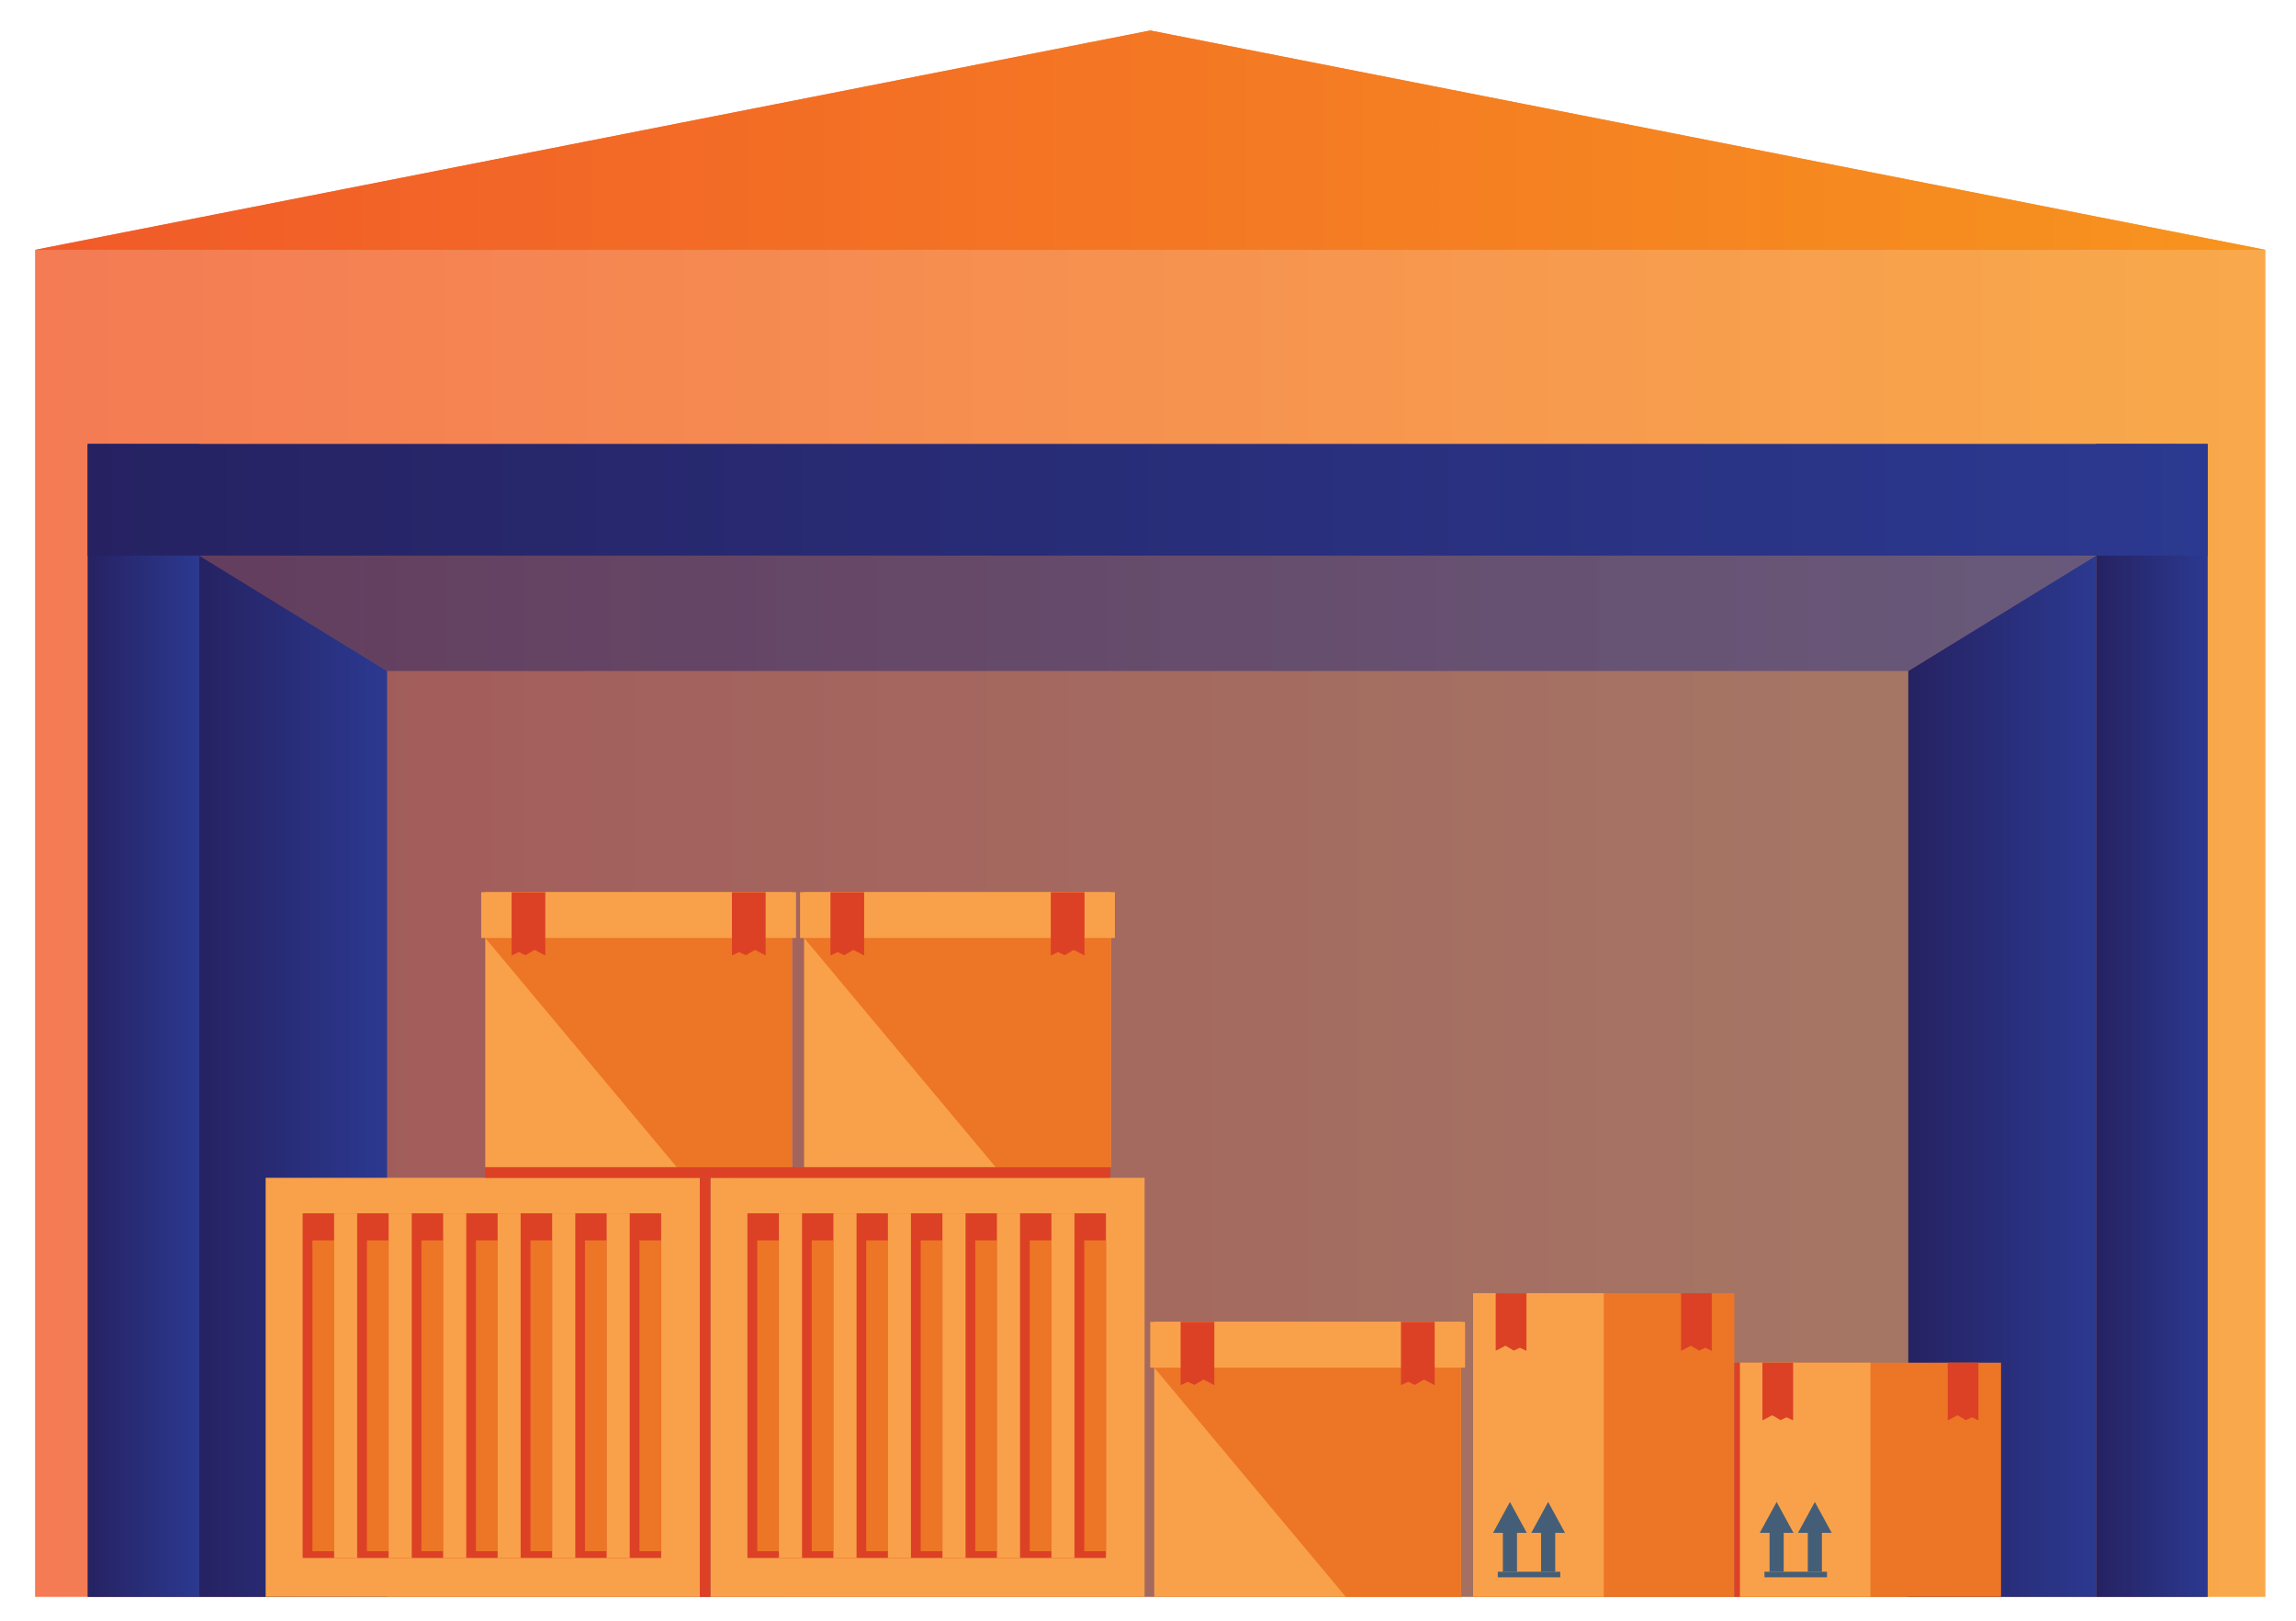 <?xml version="1.0" encoding="utf-8"?>
<!-- Generator: Adobe Illustrator 16.0.0, SVG Export Plug-In . SVG Version: 6.00 Build 0)  -->
<!DOCTYPE svg PUBLIC "-//W3C//DTD SVG 1.1//EN" "http://www.w3.org/Graphics/SVG/1.1/DTD/svg11.dtd">
<svg version="1.1" id="Layer_1" xmlns="http://www.w3.org/2000/svg" xmlns:xlink="http://www.w3.org/1999/xlink" x="0px" y="0px"
	 width="781.081px" height="551.351px" viewBox="0 0 781.081 551.351" enable-background="new 0 0 781.081 551.351"
	 xml:space="preserve">
<linearGradient id="SVGID_1_" gradientUnits="userSpaceOnUse" x1="11.932" y1="276.805" x2="770.679" y2="276.805">
	<stop  offset="0" style="stop-color:#F15A29"/>
	<stop  offset="1" style="stop-color:#F7941E"/>
</linearGradient>
<polygon opacity="0.8" fill-rule="evenodd" clip-rule="evenodd" fill="url(#SVGID_1_)" points="11.932,84.992 391.309,10.368 
	770.679,84.987 770.679,543.243 11.932,543.243 "/>
<linearGradient id="SVGID_2_" gradientUnits="userSpaceOnUse" x1="29.839" y1="347.142" x2="751.028" y2="347.142">
	<stop  offset="0" style="stop-color:#262262"/>
	<stop  offset="1" style="stop-color:#2B3990"/>
</linearGradient>
<rect x="29.839" y="151.042" opacity="0.4" fill-rule="evenodd" clip-rule="evenodd" fill="url(#SVGID_2_)" width="721.189" height="392.201"/>
<linearGradient id="SVGID_3_" gradientUnits="userSpaceOnUse" x1="29.839" y1="347.142" x2="67.806" y2="347.142">
	<stop  offset="0" style="stop-color:#262262"/>
	<stop  offset="1" style="stop-color:#2B3990"/>
</linearGradient>
<rect x="29.839" y="151.042" fill-rule="evenodd" clip-rule="evenodd" fill="url(#SVGID_3_)" width="37.967" height="392.201"/>
<linearGradient id="SVGID_4_" gradientUnits="userSpaceOnUse" x1="713.058" y1="347.142" x2="751.021" y2="347.142">
	<stop  offset="0" style="stop-color:#262262"/>
	<stop  offset="1" style="stop-color:#2B3990"/>
</linearGradient>
<rect x="713.058" y="151.042" fill-rule="evenodd" clip-rule="evenodd" fill="url(#SVGID_4_)" width="37.964" height="392.201"/>
<linearGradient id="SVGID_5_" gradientUnits="userSpaceOnUse" x1="11.932" y1="47.68" x2="770.679" y2="47.68">
	<stop  offset="0" style="stop-color:#F15A29"/>
	<stop  offset="1" style="stop-color:#F7941E"/>
</linearGradient>
<polygon fill-rule="evenodd" clip-rule="evenodd" fill="url(#SVGID_5_)" points="11.932,84.992 770.679,84.992 770.679,84.987 
	391.309,10.368 "/>
<linearGradient id="SVGID_6_" gradientUnits="userSpaceOnUse" x1="29.839" y1="170.028" x2="751.021" y2="170.028">
	<stop  offset="0" style="stop-color:#262262"/>
	<stop  offset="1" style="stop-color:#2B3990"/>
</linearGradient>
<rect x="29.839" y="151.042" fill-rule="evenodd" clip-rule="evenodd" fill="url(#SVGID_6_)" width="721.183" height="37.973"/>
<linearGradient id="SVGID_7_" gradientUnits="userSpaceOnUse" x1="67.806" y1="366.128" x2="131.689" y2="366.128">
	<stop  offset="0" style="stop-color:#262262"/>
	<stop  offset="1" style="stop-color:#2B3990"/>
</linearGradient>
<polygon fill-rule="evenodd" clip-rule="evenodd" fill="url(#SVGID_7_)" points="67.806,189.015 131.688,228.271 131.688,543.243 
	67.806,543.243 "/>
<g>
	<rect x="273.546" y="303.509" fill-rule="evenodd" clip-rule="evenodd" fill="#F9A14A" width="104.359" height="93.563"/>
	<rect x="272.173" y="303.509" fill-rule="evenodd" clip-rule="evenodd" fill="#F9A14A" width="107.107" height="15.575"/>
	<polygon fill-rule="evenodd" clip-rule="evenodd" fill="#ED7526" points="377.905,397.072 338.721,397.072 273.546,319.084 
		377.905,319.084 	"/>
	<polygon fill-rule="evenodd" clip-rule="evenodd" fill="#DC4126" points="368.941,303.509 357.472,303.509 357.472,325.042 
		359.948,323.888 362.188,324.956 365.283,323.13 368.941,325.042 	"/>
	<polygon fill-rule="evenodd" clip-rule="evenodd" fill="#DC4126" points="293.982,303.509 282.51,303.509 282.51,325.042 
		284.985,323.888 287.223,324.956 290.321,323.13 293.982,325.042 	"/>
</g>
<rect x="165.073" y="303.509" fill-rule="evenodd" clip-rule="evenodd" fill="#F9A14A" width="104.363" height="93.563"/>
<rect x="163.702" y="303.509" fill-rule="evenodd" clip-rule="evenodd" fill="#F9A14A" width="107.102" height="15.575"/>
<polygon fill-rule="evenodd" clip-rule="evenodd" fill="#ED7526" points="269.431,397.072 230.247,397.072 165.073,319.084 
	269.431,319.084 "/>
<polygon fill-rule="evenodd" clip-rule="evenodd" fill="#DC4126" points="260.466,303.509 248.996,303.509 248.996,325.042 
	251.478,323.888 253.712,324.956 256.812,323.13 260.466,325.042 "/>
<polygon fill-rule="evenodd" clip-rule="evenodd" fill="#DC4126" points="185.506,303.509 174.041,303.509 174.041,325.042 
	176.516,323.888 178.753,324.956 181.847,323.13 185.506,325.042 "/>
<g>
	<rect x="90.37" y="400.678" fill-rule="evenodd" clip-rule="evenodd" fill="#F9A14A" width="147.703" height="142.564"/>
	<rect x="102.95" y="412.757" fill-rule="evenodd" clip-rule="evenodd" fill="#DC4126" width="18.546" height="117.241"/>
	<rect x="121.497" y="412.757" fill-rule="evenodd" clip-rule="evenodd" fill="#DC4126" width="18.542" height="117.241"/>
	<rect x="140.033" y="412.757" fill-rule="evenodd" clip-rule="evenodd" fill="#DC4126" width="18.542" height="117.241"/>
	<rect x="158.576" y="412.757" fill-rule="evenodd" clip-rule="evenodd" fill="#DC4126" width="18.545" height="117.241"/>
	<rect x="177.121" y="412.757" fill-rule="evenodd" clip-rule="evenodd" fill="#DC4126" width="18.544" height="117.241"/>
	<rect x="195.665" y="412.757" fill-rule="evenodd" clip-rule="evenodd" fill="#DC4126" width="18.541" height="117.241"/>
	<rect x="214.203" y="412.757" fill-rule="evenodd" clip-rule="evenodd" fill="#DC4126" width="10.718" height="117.241"/>
	<rect x="106.289" y="421.958" fill-rule="evenodd" clip-rule="evenodd" fill="#ED7526" width="7.383" height="105.74"/>
	<rect x="124.833" y="421.958" fill-rule="evenodd" clip-rule="evenodd" fill="#ED7526" width="7.375" height="105.74"/>
	<rect x="143.382" y="421.958" fill-rule="evenodd" clip-rule="evenodd" fill="#ED7526" width="7.372" height="105.74"/>
	<rect x="161.92" y="421.958" fill-rule="evenodd" clip-rule="evenodd" fill="#ED7526" width="7.375" height="105.74"/>
	<rect x="180.462" y="421.958" fill-rule="evenodd" clip-rule="evenodd" fill="#ED7526" width="7.378" height="105.74"/>
	<rect x="199.005" y="421.958" fill-rule="evenodd" clip-rule="evenodd" fill="#ED7526" width="7.376" height="105.74"/>
	<rect x="217.543" y="421.958" fill-rule="evenodd" clip-rule="evenodd" fill="#ED7526" width="7.378" height="105.74"/>
	<rect x="113.671" y="412.757" fill-rule="evenodd" clip-rule="evenodd" fill="#F9A14A" width="7.825" height="117.241"/>
	<rect x="132.208" y="412.757" fill-rule="evenodd" clip-rule="evenodd" fill="#F9A14A" width="7.825" height="117.241"/>
	<rect x="150.753" y="412.757" fill-rule="evenodd" clip-rule="evenodd" fill="#F9A14A" width="7.822" height="117.241"/>
	<rect x="169.295" y="412.757" fill-rule="evenodd" clip-rule="evenodd" fill="#F9A14A" width="7.825" height="117.241"/>
	<rect x="187.84" y="412.757" fill-rule="evenodd" clip-rule="evenodd" fill="#F9A14A" width="7.824" height="117.241"/>
	<rect x="206.379" y="412.757" fill-rule="evenodd" clip-rule="evenodd" fill="#F9A14A" width="7.824" height="117.241"/>
</g>
<g>
	<rect x="241.682" y="400.678" fill-rule="evenodd" clip-rule="evenodd" fill="#F9A14A" width="147.7" height="142.564"/>
	<rect x="254.261" y="412.757" fill-rule="evenodd" clip-rule="evenodd" fill="#DC4126" width="18.55" height="117.241"/>
	<rect x="272.806" y="412.757" fill-rule="evenodd" clip-rule="evenodd" fill="#DC4126" width="18.543" height="117.241"/>
	<rect x="291.349" y="412.757" fill-rule="evenodd" clip-rule="evenodd" fill="#DC4126" width="18.54" height="117.241"/>
	<rect x="309.891" y="412.757" fill-rule="evenodd" clip-rule="evenodd" fill="#DC4126" width="18.543" height="117.241"/>
	<rect x="328.435" y="412.757" fill-rule="evenodd" clip-rule="evenodd" fill="#DC4126" width="18.544" height="117.241"/>
	<rect x="346.973" y="412.757" fill-rule="evenodd" clip-rule="evenodd" fill="#DC4126" width="18.549" height="117.241"/>
	<rect x="365.517" y="412.757" fill-rule="evenodd" clip-rule="evenodd" fill="#DC4126" width="10.721" height="117.241"/>
	<rect x="257.61" y="421.958" fill-rule="evenodd" clip-rule="evenodd" fill="#ED7526" width="7.376" height="105.74"/>
	<rect x="276.149" y="421.958" fill-rule="evenodd" clip-rule="evenodd" fill="#ED7526" width="7.374" height="105.74"/>
	<rect x="294.69" y="421.958" fill-rule="evenodd" clip-rule="evenodd" fill="#ED7526" width="7.379" height="105.74"/>
	<rect x="313.229" y="421.958" fill-rule="evenodd" clip-rule="evenodd" fill="#ED7526" width="7.382" height="105.74"/>
	<rect x="331.78" y="421.958" fill-rule="evenodd" clip-rule="evenodd" fill="#ED7526" width="7.374" height="105.74"/>
	<rect x="350.317" y="421.958" fill-rule="evenodd" clip-rule="evenodd" fill="#ED7526" width="7.375" height="105.74"/>
	<rect x="368.859" y="421.958" fill-rule="evenodd" clip-rule="evenodd" fill="#ED7526" width="7.378" height="105.74"/>
	<rect x="264.981" y="412.757" fill-rule="evenodd" clip-rule="evenodd" fill="#F9A14A" width="7.824" height="117.241"/>
	<rect x="283.523" y="412.757" fill-rule="evenodd" clip-rule="evenodd" fill="#F9A14A" width="7.825" height="117.241"/>
	<rect x="302.069" y="412.757" fill-rule="evenodd" clip-rule="evenodd" fill="#F9A14A" width="7.819" height="117.241"/>
	<rect x="320.612" y="412.757" fill-rule="evenodd" clip-rule="evenodd" fill="#F9A14A" width="7.823" height="117.241"/>
	<rect x="339.149" y="412.757" fill-rule="evenodd" clip-rule="evenodd" fill="#F9A14A" width="7.824" height="117.241"/>
	<rect x="357.692" y="412.757" fill-rule="evenodd" clip-rule="evenodd" fill="#F9A14A" width="7.824" height="117.241"/>
</g>
<rect x="165.073" y="397.072" fill-rule="evenodd" clip-rule="evenodd" fill="#DC4126" width="212.653" height="3.606"/>
<rect x="238.072" y="400.684" fill-rule="evenodd" clip-rule="evenodd" fill="#DC4126" width="3.609" height="142.559"/>
<g>
	<rect x="392.667" y="449.679" fill-rule="evenodd" clip-rule="evenodd" fill="#F9A14A" width="104.359" height="93.563"/>
	<rect x="391.298" y="449.679" fill-rule="evenodd" clip-rule="evenodd" fill="#F9A14A" width="107.102" height="15.578"/>
	<polygon fill-rule="evenodd" clip-rule="evenodd" fill="#ED7526" points="497.026,543.243 457.841,543.243 392.667,465.264 
		497.026,465.264 	"/>
	<polygon fill-rule="evenodd" clip-rule="evenodd" fill="#DC4126" points="488.064,449.679 476.592,449.679 476.592,471.213 
		479.071,470.066 481.304,471.128 484.401,469.301 488.064,471.213 	"/>
	<polygon fill-rule="evenodd" clip-rule="evenodd" fill="#DC4126" points="413.101,449.679 401.63,449.679 401.63,471.213 
		404.106,470.066 406.341,471.128 409.448,469.301 413.101,471.213 	"/>
</g>
<linearGradient id="SVGID_8_" gradientUnits="userSpaceOnUse" x1="67.806" y1="208.643" x2="713.058" y2="208.643">
	<stop  offset="0" style="stop-color:#262262"/>
	<stop  offset="1" style="stop-color:#2B3990"/>
</linearGradient>
<polygon opacity="0.5" fill-rule="evenodd" clip-rule="evenodd" fill="url(#SVGID_8_)" points="67.806,189.015 131.688,228.271 
	649.18,228.271 713.058,189.015 "/>
<linearGradient id="SVGID_9_" gradientUnits="userSpaceOnUse" x1="649.18" y1="366.128" x2="713.058" y2="366.128">
	<stop  offset="0" style="stop-color:#262262"/>
	<stop  offset="1" style="stop-color:#2B3990"/>
</linearGradient>
<polygon fill-rule="evenodd" clip-rule="evenodd" fill="url(#SVGID_9_)" points="713.058,189.015 649.18,228.271 649.18,543.243 
	713.058,543.243 "/>
<g>
	<rect x="501.143" y="439.921" fill-rule="evenodd" clip-rule="evenodd" fill="#ED7526" width="88.865" height="103.321"/>
	<rect x="501.143" y="439.921" fill-rule="evenodd" clip-rule="evenodd" fill="#F9A14A" width="44.438" height="103.321"/>
	<g>
		<polygon fill-rule="evenodd" clip-rule="evenodd" fill="#455E77" points="516.07,521.456 516.07,534.683 511.26,534.683 
			511.26,521.456 507.927,521.456 510.794,516.201 513.666,510.939 516.531,516.201 519.404,521.456 		"/>
		<polygon fill-rule="evenodd" clip-rule="evenodd" fill="#455E77" points="529.077,521.456 529.077,534.683 524.264,534.683 
			524.264,521.456 520.934,521.456 523.804,516.201 526.671,510.939 529.537,516.201 532.405,521.456 		"/>
		<rect x="509.54" y="534.683" fill-rule="evenodd" clip-rule="evenodd" fill="#455E77" width="21.258" height="1.896"/>
	</g>
	<g>
		<polygon fill-rule="evenodd" clip-rule="evenodd" fill="#DC4126" points="508.829,439.921 519.287,439.921 519.287,459.542 
			517.026,458.492 514.988,459.462 512.16,457.795 508.829,459.542 		"/>
		<polygon fill-rule="evenodd" clip-rule="evenodd" fill="#DC4126" points="571.872,439.921 582.323,439.921 582.323,459.542 
			580.071,458.492 578.032,459.462 575.206,457.795 571.872,459.542 		"/>
	</g>
	<g>
		<rect x="591.873" y="463.568" fill-rule="evenodd" clip-rule="evenodd" fill="#ED7526" width="88.866" height="79.675"/>
		<rect x="591.873" y="463.568" fill-rule="evenodd" clip-rule="evenodd" fill="#F9A14A" width="44.432" height="79.675"/>
		<polygon fill-rule="evenodd" clip-rule="evenodd" fill="#455E77" points="606.798,521.456 606.798,534.683 601.991,534.683 
			601.991,521.456 598.658,521.456 601.525,516.201 604.395,510.939 607.262,516.201 610.129,521.456 		"/>
		<polygon fill-rule="evenodd" clip-rule="evenodd" fill="#455E77" points="619.803,521.456 619.803,534.683 614.995,534.683 
			614.995,521.456 611.661,521.456 614.528,516.201 617.396,510.939 620.269,516.201 623.134,521.456 		"/>
		<rect x="600.261" y="534.683" fill-rule="evenodd" clip-rule="evenodd" fill="#455E77" width="21.265" height="1.896"/>
		<g>
			<polygon fill-rule="evenodd" clip-rule="evenodd" fill="#DC4126" points="599.558,463.568 610.009,463.568 610.009,483.196 
				607.751,482.144 605.718,483.115 602.892,481.45 599.558,483.196 			"/>
			<polygon fill-rule="evenodd" clip-rule="evenodd" fill="#DC4126" points="662.595,463.568 673.055,463.568 673.055,483.196 
				670.791,482.144 668.758,483.115 665.931,481.45 662.595,483.196 			"/>
		</g>
	</g>
	<rect x="590.008" y="463.568" fill-rule="evenodd" clip-rule="evenodd" fill="#DC4126" width="1.862" height="79.675"/>
</g>
</svg>
